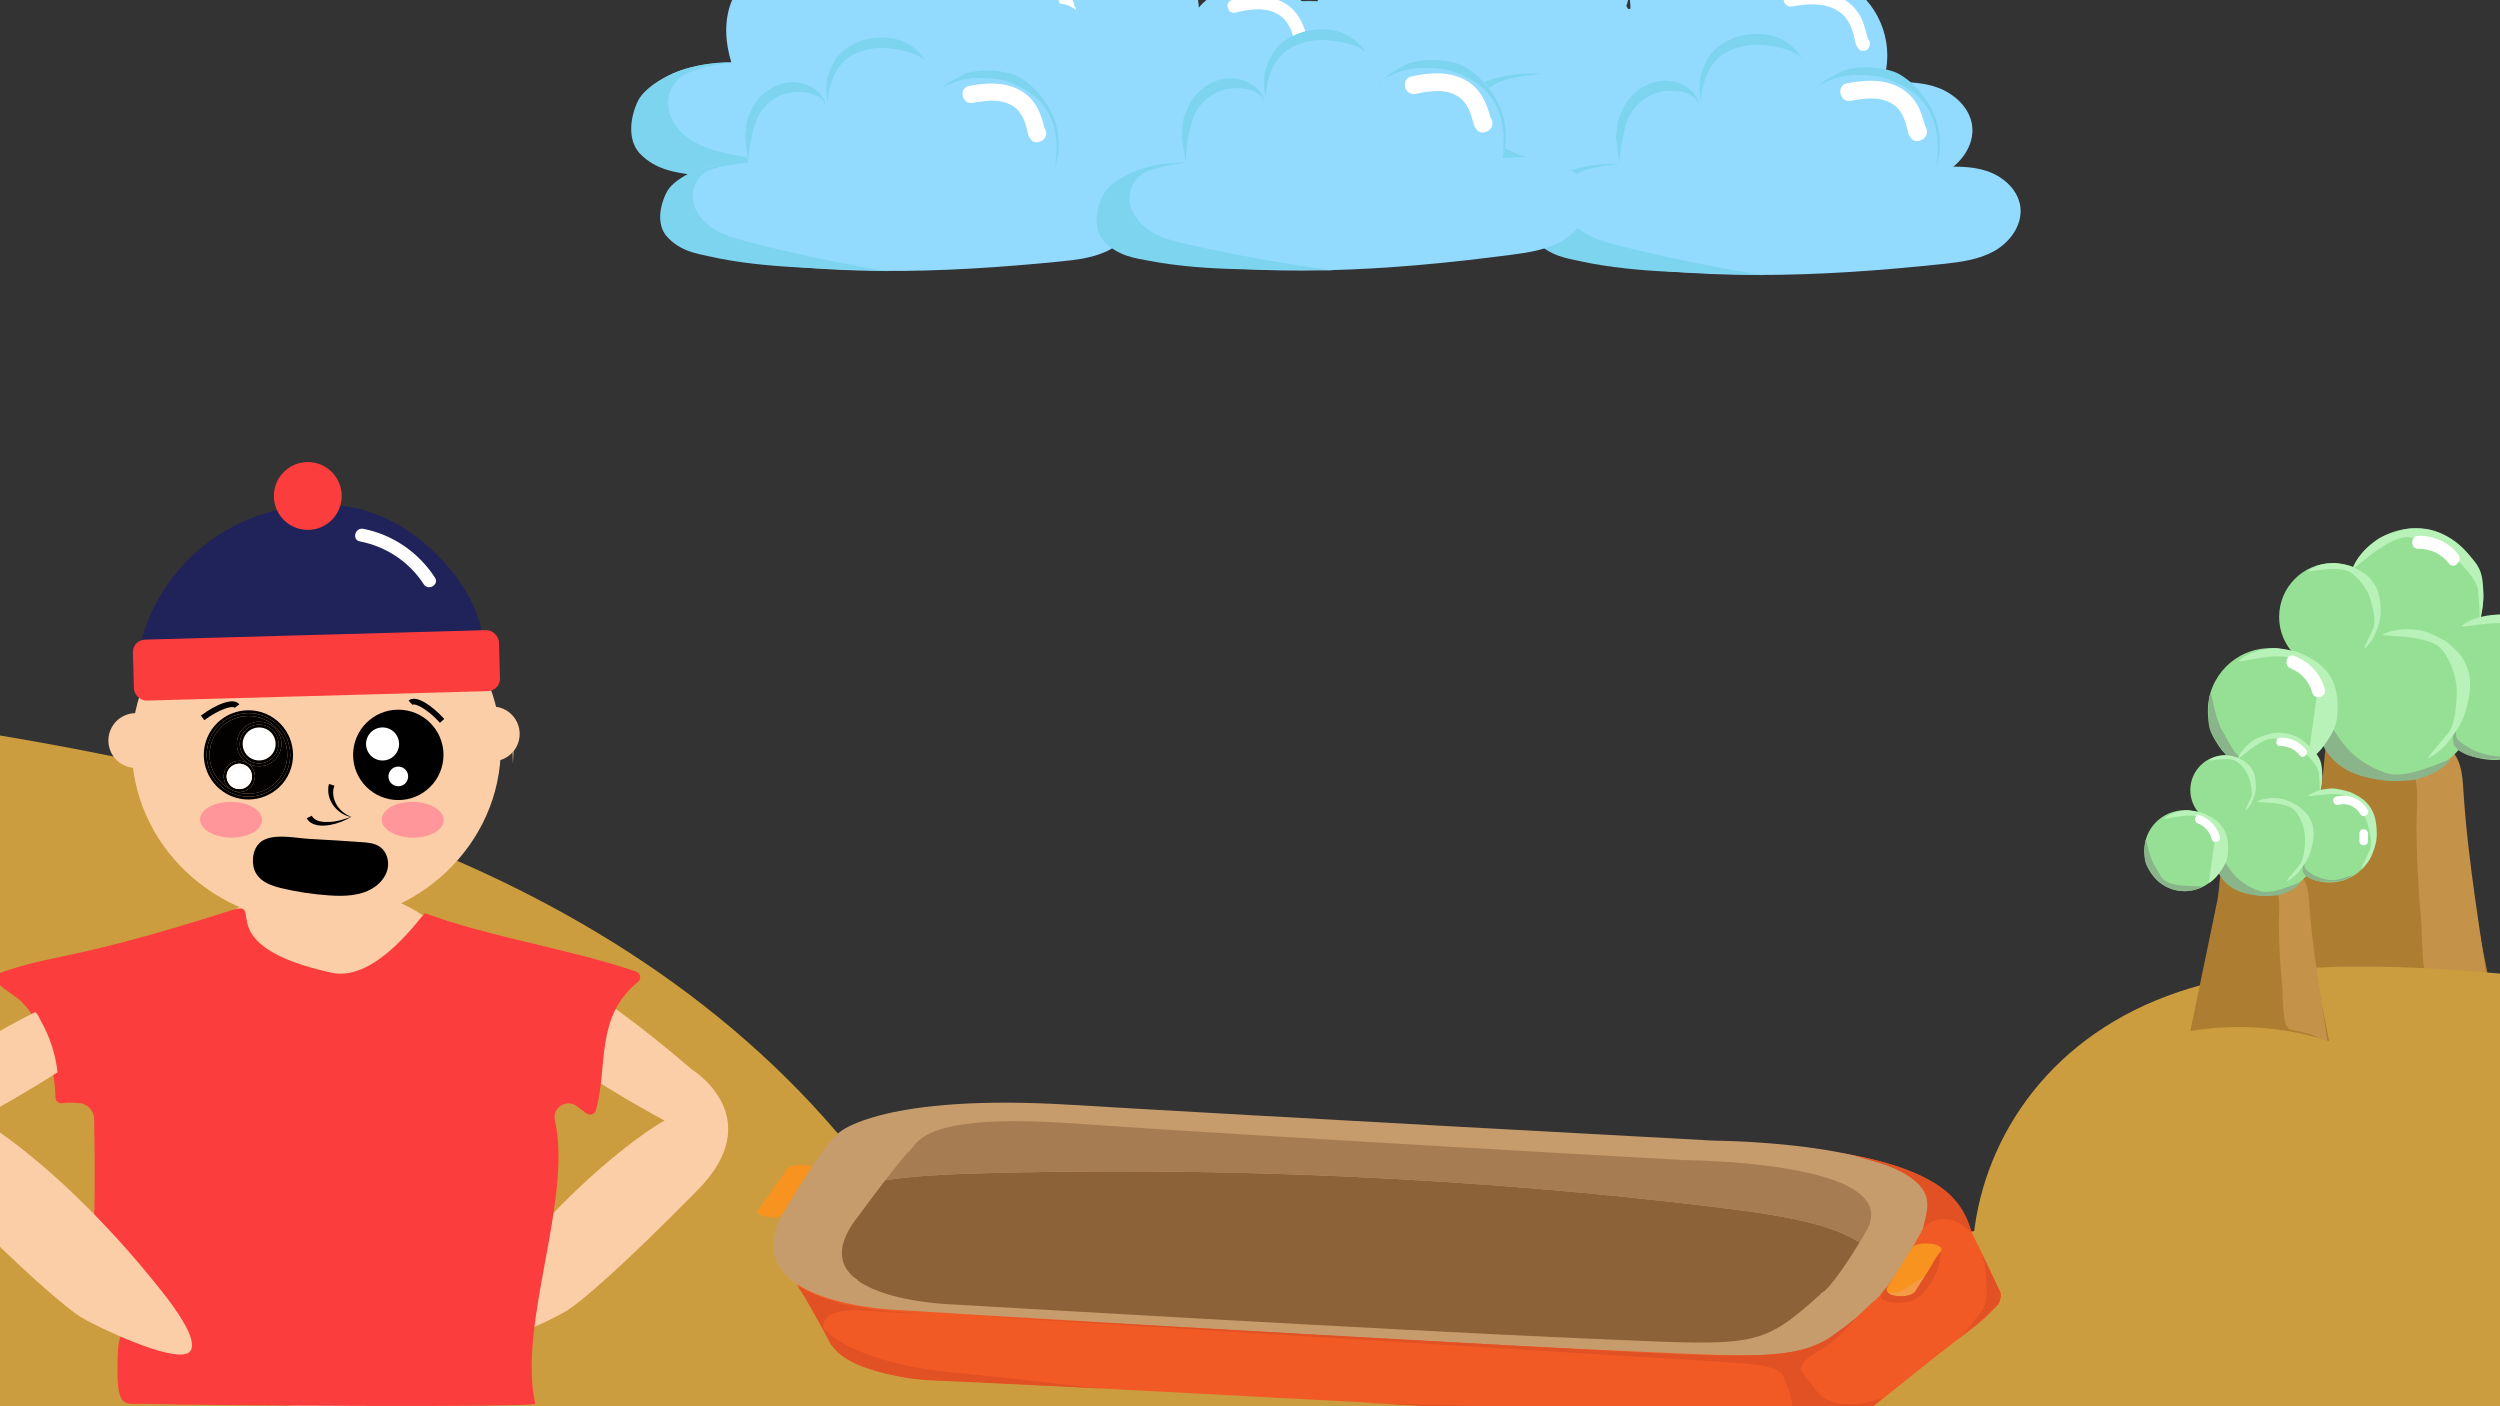 <?xml version="1.0" encoding="UTF-8"?><svg id="Lag_2" xmlns="http://www.w3.org/2000/svg" width="1920" height="1080" viewBox="0 0 1920 1080"><rect x="0" y="0" width="1920" height="1080" fill="#333333" stroke="none"/><defs><style>.cls-1,.cls-2{fill:none;}.cls-3{fill:#f49c45;}.cls-4{fill:#fc3d3d;}.cls-5{fill:#020100;}.cls-6{fill:#f15a24;}.cls-7{fill:#f7931e;}.cls-8{fill:#fff;}.cls-9{fill:#fccea7;}.cls-10{fill:#ff9699;}.cls-11{fill:#7dd4ef;}.cls-12{fill:#96e096;}.cls-13{fill:#8ab58a;}.cls-14{fill:#92dbff;}.cls-15{fill:#8c6239;}.cls-16{fill:#b8f2b8;}.cls-17{fill:#a67c52;}.cls-18{fill:#b0f7b0;}.cls-19{fill:#cc9d3e;}.cls-20{fill:#c49249;}.cls-21{fill:#e25124;}.cls-22{fill:#ad7e31;}.cls-23{fill:#c69c6d;}.cls-24{fill:#202359;}.cls-2{stroke:#000;stroke-miterlimit:10;stroke-width:2px;}</style></defs><g><path class="cls-22" d="M1866.84,530.13c16.2,80.73,32.4,161.47,48.6,242.2-51.77-17.07-110.21-21.33-165.07-12.04,10.72-51.75,21.43-103.5,32.15-155.25,3.66-17.66,2.04-52.91,14.9-67.72,13.77-15.86,47.53-7.96,69.43-7.19Z"/><circle class="cls-12" cx="1743.71" cy="545.82" r="48.06"/><circle class="cls-12" cx="1915.92" cy="528.71" r="54.91"/><path class="cls-20" d="M1859.34,705.41c1.36,14.65-.68,50.63,9.76,53.09,36.82,8.68,11.94,1.47,43.77,13.83-7.26-52.99-17.48-109.98-20.94-164.55-.4-6.36-.78-12.82-2.39-18.8-1.61-5.98-4.67-11.51-8.96-13.74-7.17-3.73-14.84,2.58-21.16,8.61-6.44,6.15-5,9.42-3.68,18.21,1.52,10.18,.02,22.25,.09,32.69,.16,23.62,1.33,47.23,3.51,70.66Z"/><circle class="cls-18" cx="1833.17" cy="515.19" r="41.4"/><ellipse class="cls-12" cx="1839.83" cy="527.49" rx="66.19" ry="70.53" transform="translate(-20.27 76.65) rotate(-2.37)"/><circle class="cls-12" cx="1791.77" cy="473.8" r="41.4"/><circle class="cls-12" cx="1854.61" cy="458.46" r="52.62"/><path class="cls-16" d="M1807.3,435.41c-2.48,5.99,24.35-22.93,41.27-22.81,8.62,.06,24.52,4.4,36.25,15.3,6.13,5.69,17.32,17.31,18.23,24.94,2.17,18.11,.49,30.11,2.48,20.3,.72-3.57,1.69-12.72,1.68-14.68-.04-18.72-2.37-22.8-11.56-32.97-19-21.02-36.35-20.1-44.58-19.65-6.05,.33-20.97,5.57-24.67,8.19-4.49,3.18-14.47,10.14-19.11,21.37Z"/><path class="cls-16" d="M1891.02,480.25c-5.23,3.83,32.71-6.94,47.11,1.95,7.33,4.53,18.67,16.5,23.03,31.9,2.28,8.05,5.81,23.79,2.63,30.78-7.56,16.6-13.87,27.47-7.08,20.13,2.47-2.67,6.74-7.7,8.77-12.63,6.6-16.06,7.19-21.01,6.2-34.71-2.04-28.26-20.62-36.05-27.89-39.94-5.34-2.86-20.82-6.14-25.34-5.81-5.49,.39-17.63,1.15-27.43,8.33Z"/><path class="cls-16" d="M1772.68,438.14c-3.59,2.63,22.48-4.77,32.37,1.34,5.04,3.11,12.83,11.33,15.83,21.92,1.57,5.53,3.99,16.35,1.8,21.15-5.19,11.41-9.53,18.87-4.87,13.83,1.7-1.84,4.63-5.29,6.02-8.67,4.53-11.03,4.94-14.44,4.26-23.85-1.4-19.42-14.17-24.77-19.16-27.45-3.67-1.97-14.3-4.22-17.41-3.99-3.77,.27-12.12,.79-18.85,5.73Z"/><g><path class="cls-13" d="M1881.03,584.42c3.65-4.5-28.97,13.84-46.05,9.87-8.69-2.02-23.93-9.32-33.7-21.21-5.1-6.21-14.19-18.59-13.65-25.25,1.27-15.82,3.42-26.5-.46-18.66-1.41,2.85-3.71,8.12-3.88,12.76-.55,15.12-4.77,19.96,1.14,31.24,12.18,23.28,38.32,24.77,46.72,26.27,6.18,1.1,22.25,.08,26.49-1.3,5.14-1.67,16.56-5.28,23.39-13.71Z"/><path class="cls-16" d="M1772.34,584.41c3.17-1.7,8.45-6.27,12.1-11.25,10.15-13.85,11.09-19.82,10.82-32.97-.56-27.13-20.73-34.54-27.2-37.95-4.76-2.51-18.77-4.95-22.92-4.43-5.04,.63-16.19,1.93-25.5,9.3-4.97,3.94,30.26-8.21,43.03-.31,6.5,4.02,13.39,12.63,16.68,27.27"/></g><path class="cls-13" d="M1764.68,589.07c3.52-1.34-23.08-.74-31.7-2.76-4.39-1.03-13.28-2.87-17.86-10.48-2.39-3.98-6.68-11.55-8.86-15.5-6.09-11.07-7.78-32.22-9.1-26.5-1.51,6.57-1.09,15.06-1.11,18.19-.09,10.08,4.48,15.12,9.18,22.2,8.91,13.4,21.26,16.58,25.28,18.16,1.39,.55,11.57,2.3,16.13,1.6,9.2-1.4,5.45-.1,18.05-4.91Z"/><path class="cls-13" d="M1942.44,575.43c1.59-1.78-14.82,6.18-24.76,5.45-5.07-.37-14.32-2.39-20.98-6.28-3.48-2.03-9.8-6.14-10.17-8.56-.88-5.76-.75-9.71-2.13-6.72-.5,1.09-1.26,3.09-.89,4.77,1.21,5.48-.66,7.4,3.77,11.24,9.15,7.91,23.92,7.38,28.77,7.58,3.56,.14,12.45-.88,14.68-1.55,2.71-.81,8.73-2.58,11.71-5.91Z"/><path class="cls-16" d="M1830.67,486.88c-5.98,2.69,32.58-.49,43.55,10.74,5.59,5.72,12.82,19.33,12.56,34.91-.13,8.14-1.27,23.89-6.22,29.99-11.75,14.49-20.73,23.71-12.31,17.96,3.07-2.1,8.48-6.11,11.77-10.45,10.7-14.15,12.66-18.79,15.59-32.1,6.06-27.47-9.13-38.44-14.84-43.53-4.19-3.75-17.75-9.8-22.08-10.34-5.25-.66-16.83-2.22-28.03,2.82Z"/><path class="cls-8" d="M1857.42,421.5c9.39-.19,17.54,3.88,23.33,11.22,3.98,5.05,11.02-2.07,7.07-7.07-7.32-9.27-18.63-14.39-30.4-14.15-6.43,.13-6.45,10.13,0,10h0Z"/><path class="cls-8" d="M1759.39,513.44c8.17,3.15,14.15,10.15,16.47,18.51,1.72,6.19,11.37,3.56,9.64-2.66-3.32-11.95-11.95-21.06-23.45-25.5-6.01-2.32-8.61,7.35-2.66,9.64h0Z"/></g><path class="cls-19" d="M642.98,869.95c-99.36-116.35-234.13-192.81-373.37-240.35-139.24-47.54-284.12-68.21-428.07-88.65-36.73-5.22-78.89-8.67-104.6,18.42-29.48,31.06-21.01,84.05-10.52,128.21,26.28,110.69,52.55,221.38,78.83,332.07,32.63,137.46,70.11,283.8,169.27,380.47,110.59,107.81,276.03,127.1,416.67,88.39,81.65-22.47,157.36-62,229.07-107.38,42.36-26.81,127.58-63.11,155.23-108.4,65.06-106.59-65.33-324.11-132.51-402.78Z"/><line class="cls-1" x1="1094.6" y1="715.51" x2="1365.58" y2="607.6"/><line class="cls-1" x1="1094.6" y1="715.51" x2="1353.78" y2="612.3"/><path class="cls-19" d="M1875.89,1188.73c60.56-5.42,104.03-130.26,63.22-189.06-96.03-138.4-502.36-18.52-665.22-44.99-240.89-39.16-913.24-24.8-944.77-177.57-37.15-180-8.45,103.02-151.79,179.22-36.57,19.44-75.04,44.03-57.97,85.23,19.57,47.24,99.91,89.23,169.6,121.98,174.66,82.09,308.37-49.36,483.03,32.73,216.89,101.93,437.49,37.21,650.88,58.84"/><g><path class="cls-9" d="M423.92,910.23c0,127.03-74.35,170.62-171.01,170.62s-179.03-43.59-179.03-170.62,78.36-230.01,175.02-230.01,175.02,102.98,175.02,230.01Z"/><circle class="cls-8" cx="477.19" cy="934.67" r="1.61"/><circle class="cls-8" cx="510.41" cy="932.33" r="1.61"/><path class="cls-8" d="M238.73,436.53l-2.35,.16c4.75,8.45,8.6,17.33,11.55,26.49,.66-.45,1.25-.99,1.73-1.63-2.85-8.63-6.51-17-10.94-25.02Z"/><ellipse class="cls-9" cx="242.92" cy="573.58" rx="141.76" ry="135.29"/><path class="cls-24" d="M108.8,490.98c10.79-39.68,40.24-73.85,77.89-90.38,4.42,7.1,13.55,10.39,21.85,9.32,10.55-1.36,19.95-9.38,22.95-19.59,14.17-2.34,29.13-3.12,43.1,.2,24.63,5.85,46.69,20.32,64.14,38.65,14.64,15.38,26.49,33.99,31.05,54.73-76.98,4.66-153.96,9.32-230.94,13.98-10.22,.62-22.11-.45-30.04-6.91Z"/><path class="cls-1" d="M194.28,398.72c-29.72,22.54-51.92,54.82-62.34,90.64"/><path class="cls-1" d="M245.42,412.3c13.4,2.27,26.68,5.73,39.03,11.41,12.35,5.68,23.78,13.65,32.52,24.06,12.84,15.31,19.17,34.88,25.22,53.92"/><path class="cls-1" d="M224.99,395.59c17.15,6.2,30.29,20.68,38.68,36.87,8.4,16.19,12.64,34.15,16.8,51.9"/><path class="cls-1" d="M203.43,404.69c-20.47,22.54-30.52,54.18-26.81,84.4"/><rect class="cls-4" x="102.4" y="487.59" width="281.25" height="46.84" rx="9.54" ry="9.54" transform="translate(-14.08 6.94) rotate(-1.59)"/><path class="cls-24" d="M185.57,401.19c-2.06,.99-4.29,2.35-4.65,4.47-.26,1.53,.57,3.03,1.52,4.31,5.73,7.71,16.87,11.17,26.89,9.61,10.01-1.56,18.79-7.56,24.75-15.12,1.45-1.84,8.94-6.83,9.07-9.1,.3-5.12-4.67-5.38-8.53-5.52-5.1-.18-11.74,.87-16.85,1.32-9.97,.87-23.32,5.75-32.2,10.03Z"/><circle class="cls-4" cx="236.38" cy="380.91" r="26.05"/><path class="cls-9" d="M186.3,651.76c-.49-.13-1-.14-1.49-.08,.46-.04,.95-.02,1.49,.08Z"/><path class="cls-9" d="M85.14,559.99c-4.82,10.55-.16,23.06,10.39,27.88,4.99,2.28,10.67,2.48,15.81,.65-1.92-13.06-2.01-26.39-.15-39.65-10.13-3.54-21.51,1.17-26.05,11.12Z"/><path class="cls-9" d="M392.98,555.92l.92,30.55c.85-10.24,.53-20.48-.92-30.55Z"/><polygon class="cls-9" points="394.04 590.99 393.99 589.26 394.04 590.99 394.04 590.99"/><path class="cls-5" d="M202.44,552.26c-15.16-6.42-32.72,.69-39.15,15.85-6.21,14.66,.26,31.54,14.4,38.45-2.59-1.54-4.51-3.92-5.38-6.83-.92-3.06-.59-6.3,.93-9.12s4.04-4.87,7.1-5.79c3.06-.92,6.3-.59,9.12,.93,2.82,1.52,4.87,4.04,5.79,7.1s.59,6.3-.93,9.12c-1.52,2.82-4.04,4.87-7.1,5.79-2.08,.63-4.25,.66-6.31,.15,14.73,5.17,31.19-1.92,37.37-16.5,6.42-15.16-.69-32.72-15.85-39.15Zm-10.09,34.87c-8.69-3.68-12.76-13.74-9.08-22.43s13.74-12.76,22.43-9.08c8.69,3.68,12.76,13.74,9.08,22.43-3.68,8.69-13.74,12.76-22.43,9.08Z"/><path d="M222.36,593.13c7.37-17.4-.79-37.56-18.19-44.94-17.4-7.37-37.56,.79-44.94,18.19-7.37,17.4,.79,37.56,18.19,44.94,17.4,7.37,37.56-.79,44.94-18.19Zm-61.1-25.88c6.91-16.31,25.73-23.93,42.04-17.02,16.31,6.91,23.93,25.73,17.02,42.04-6.91,16.31-25.73,23.93-42.04,17.02-16.31-6.91-23.93-25.73-17.02-42.04Z"/><path d="M220.32,592.26c6.91-16.31-.71-35.13-17.02-42.04-16.31-6.91-35.13,.71-42.04,17.02-6.91,16.31,.71,35.13,17.02,42.04,16.31,6.91,35.13-.71,42.04-17.02Zm-39.4,15.64c-.61-.15-1.2-.33-1.79-.58-.35-.15-.69-.31-1.03-.49-.15-.08-.27-.19-.41-.28-14.15-6.91-20.62-23.78-14.4-38.45,6.42-15.16,23.98-22.27,39.15-15.85,15.16,6.42,22.27,23.98,15.85,39.15-6.17,14.57-22.63,21.67-37.37,16.5Z"/><path class="cls-8" d="M203.98,559.68c-6.45-2.73-13.91,.29-16.64,6.74-2.73,6.44,.29,13.91,6.74,16.64,6.44,2.73,13.91-.29,16.64-6.74s-.29-13.91-6.74-16.64Z"/><path d="M205.7,555.62c-8.69-3.68-18.75,.39-22.43,9.08s.39,18.75,9.08,22.43c8.69,3.68,18.75-.39,22.43-9.08,3.68-8.69-.39-18.75-9.08-22.43Zm-12.49,29.48c-7.58-3.21-11.12-11.96-7.91-19.53s11.96-11.12,19.53-7.91c7.58,3.21,11.12,11.96,7.91,19.53-3.21,7.58-11.96,11.12-19.53,7.91Z"/><path d="M204.84,557.65c-7.58-3.21-16.32,.33-19.53,7.91s.33,16.32,7.91,19.53c7.58,3.21,16.32-.33,19.53-7.91,3.21-7.58-.33-16.32-7.91-19.53Zm-10.76,25.41c-6.45-2.73-9.47-10.2-6.74-16.64,2.73-6.44,10.2-9.47,16.64-6.74,6.44,2.73,9.47,10.2,6.74,16.64s-10.2,9.47-16.64,6.74Z"/><path class="cls-8" d="M191.03,594.11c-.58-1.93-1.88-3.52-3.66-4.48-.21-.11-.43-.22-.65-.31-1.62-.68-3.4-.79-5.11-.27-1.93,.58-3.52,1.88-4.48,3.65-.96,1.78-1.16,3.82-.58,5.75,.58,1.93,1.88,3.53,3.66,4.48,1.78,.94,3.82,1.16,5.75,.58,1.93-.58,3.52-1.88,4.48-3.66,.96-1.78,1.16-3.82,.58-5.75Z"/><path d="M194.33,601.96c1.52-2.82,1.85-6.05,.93-9.12s-2.98-5.59-5.79-7.1c-2.82-1.52-6.05-1.85-9.12-.93-3.06,.92-5.59,2.98-7.1,5.79s-1.85,6.06-.93,9.12c.87,2.9,2.79,5.29,5.38,6.83,.48,.23,.95,.49,1.44,.7,.59,.25,1.19,.44,1.78,.65,2.06,.51,4.22,.48,6.31-.15,3.06-.92,5.59-2.98,7.1-5.79Zm-19.9-2.87c-1.55-5.17,1.38-10.61,6.55-12.16,5.17-1.55,10.61,1.38,12.16,6.55s-1.38,10.61-6.55,12.16c-5.17,1.55-10.61-1.38-12.16-6.55Z"/><path d="M177.7,606.55c.14,.09,.26,.2,.41,.28,.34,.18,.68,.34,1.03,.49,.58,.25,1.18,.43,1.79,.58-.59-.21-1.19-.4-1.78-.65-.5-.21-.96-.47-1.44-.7Z"/><polygon points="121.41 523.87 121.46 523.86 121.41 523.87 121.41 523.87"/><path class="cls-10" d="M293.2,629.3c-.1,7.58,10.49,13.86,23.63,14.03,13.15,.17,23.88-5.85,23.98-13.43,.1-7.58-10.49-13.86-23.63-14.03-13.15-.17-23.88,5.85-23.98,13.43Z"/><ellipse class="cls-10" cx="177.49" cy="629.6" rx="13.73" ry="23.81" transform="translate(-454.31 799.13) rotate(-89.28)"/><path d="M253.61,633.55c5.92-1.14,11.6-3.34,16.69-6.5h0c-5.48,2.08-11.12,3.91-16.97,4.21-4.91,.17-11.39,0-13.88-4.78l-3.94,1.99c3.72,6.16,11.95,6.19,18.1,5.08Z"/><path d="M263.03,623.37c-5.77-4.64-8.93-13.16-6.18-19.97l-4.22-1.29c-1.49,5.76,0,12.02,3.5,16.67,3.33,4.41,8.22,7.77,13.65,8.72h0c-2.42-1.19-4.77-2.41-6.75-4.13Z"/><path d="M337.91,555.11l3.26-2.98c-9.37-10.26-21.93-19.03-27.36-14.08l2.98,3.26c1.63-1.49,10.89,2.61,21.11,13.8Z"/><path d="M180.26,543.58l3.54-2.64c-4.38-5.9-18.38,.34-29.53,8.63l2.63,3.55c12.16-9.04,22.02-11.32,23.35-9.54Z"/><path class="cls-9" d="M397.54,571.64c4.4-10.73-.74-23.04-11.47-27.45-5.08-2.09-10.76-2.07-15.82-.04,2.42,12.97,3.03,26.29,1.69,39.61,10.26,3.14,21.44-2.01,25.6-12.13Z"/><circle cx="305.89" cy="579.74" r="34.71"/><path class="cls-8" d="M298.76,559.68c-6.45-2.73-13.91,.29-16.64,6.74s.29,13.91,6.74,16.64c6.44,2.73,13.91-.29,16.64-6.74,2.73-6.44-.29-13.91-6.74-16.64Z"/><path class="cls-8" d="M193.14,593.48c-1.55-5.17-6.99-8.1-12.16-6.55-5.17,1.55-8.1,6.99-6.55,12.16s6.99,8.1,12.16,6.55c5.17-1.55,8.1-6.99,6.55-12.16Zm-7.18,10.04c-1.93,.58-3.98,.36-5.75-.58-1.78-.96-3.08-2.55-3.66-4.48-.58-1.93-.37-3.98,.58-5.75,.96-1.78,2.55-3.07,4.48-3.65,1.7-.51,3.49-.41,5.11,.27,.22,.09,.43,.2,.65,.31,1.78,.96,3.08,2.55,3.66,4.48,.58,1.93,.37,3.98-.58,5.75-.96,1.78-2.55,3.08-4.48,3.66Zm122.1,0c-1.93,.58-3.98,.36-5.75-.58-1.78-.96-3.08-2.55-3.66-4.48-.58-1.93-.37-3.98,.58-5.75,.96-1.78,2.55-3.07,4.48-3.65,1.7-.51,3.49-.41,5.11,.27,.22,.09,.43,.2,.65,.31,1.78,.96,3.08,2.55,3.66,4.48,.58,1.93,.37,3.98-.58,5.75-.96,1.78-2.55,3.08-4.48,3.66Z"/><path class="cls-8" d="M276.35,415.78c20.13,3.92,37.9,15.63,49.07,32.9,3.48,5.38,12.14,.38,8.63-5.05-12.51-19.34-32.38-33.08-55.04-37.49-6.29-1.23-8.98,8.41-2.66,9.64h0Z"/><path d="M215.4,681.97c12.3,2.96,24.85,4.87,37.47,5.71,11.31,.75,23.32,.48,33.06-5.32,5.6-3.33,10.26-8.61,11.72-14.96,1.46-6.34-.78-13.68-6.21-17.27-3.91-2.59-8.83-3.02-13.51-3.35-13.3-.95-26.62-1.78-39.94-2.48-10.09-.53-24.15-3.75-33.88,.11-7.14,2.84-9.98,9.6-9.88,17.05,.17,12.71,10.11,17.83,21.17,20.5Z"/><path class="cls-9" d="M425.06,931.6l5.95-6.07c45.01-45.29,76.49-63.29,76.91-63.53l2.54-1.42-2.61-1.37c-1.23-.65-123.87-65.58-163.23-125.53-.2-.26-8.2-9.91-3.23-19.51,.41-.02,.92-.03,1.51-.03,13.23,0,71.69,6.56,188.27,107.07l.31,.22c2.41,1.51,58.38,37.64,4.3,92.56-57.47,58.37-89.86,86.29-100.99,92.97-11.89,7.12-63.91,32.11-77.18,26.25-4.8-2.12-8.68-10.97,19.31-46.42,17.25-21.85,33.72-40.35,48.82-55.9l-.68,.71h0Z"/><path class="cls-4" d="M-1.91,754.87c6.05,6.03,15,10.6,18.6,14.66,1.36,1.53,2.53,2.68,3.53,3.78,5.65,6.24,21.69,35.35,22.42,69.94,.06,2.73,2.98,4.59,5.7,4,3.25-.71,7.74-.4,12.25-.09,6.49,.45,11.57,5.71,11.69,12.11,1.02,53.77,.03,74.32,.03,74.32,7.51,8.72,39.01,58.31,39.01,58.31l32.74,36.6c-35.74,17.94-51.97-25.54-53.5,9.88-1.95,45.05,4.1,39.42,19.85,39.8,58.15,1.4,301.34,2.8,300.7-.08-13.77-61.4,28.82-156.53,15.05-217.94-2.13-9.5,8.94-16.45,16.81-10.56l7.3,5.47c2.68,2.01,6.54,.68,7.44-2.52,9.33-33.17-.86-71.71,32.21-98.36,2.89-2.33,2.12-6.84-1.4-8.04-50.95-17.39-112.28-26.39-162.01-44.77-1.64-.6-36.86,53.48-72.11,45.65-95.72-21.24-48.51-56.93-76.71-47.92C53.95,738.63,41.74,732.2-.14,747.28c-3.2,1.15-4.17,5.2-1.77,7.59Z"/><path class="cls-9" d="M123.62,990.9c-17.99-22.64-35.17-41.82-50.95-57.98l-5.91-5.98c-47.31-47.28-80.4-66.07-80.85-66.32l-2.67-1.49,2.75-1.43c.57-.3,26.23-13.79,58.21-34.17-1.57-13.75-5.96-27.4-12.76-39.37-.73-1.29-1.34-2.57-1.88-3.84-.38-.47-.71-.97-1.02-1.5-.54-.46-1.04-.96-1.44-1.57-25.47,12.81-49.1,26.61-65.64,40.77l-.32,.23c-2.53,1.58-61.37,39.29-4.52,96.63,60.41,60.94,94.45,90.09,106.16,97.06,12.5,7.44,67.18,33.52,81.13,27.41,5.05-2.21,9.13-11.45-20.29-48.46Z"/></g><path class="cls-19" d="M1865.77,1196.75c98.34-28.04,178.29-81.16,240.24-141.87,61.95-60.71,107.49-129.23,152.68-197.32,11.53-17.37,23.1-37.79,10.99-55.65-13.89-20.48-50.56-26.08-81.88-29.03-78.49-7.41-156.99-14.81-235.48-22.22-97.47-9.2-201.85-17.62-287.22,13.97-95.21,35.23-144.38,114.27-150,191.68-3.26,44.94,5.99,90.08,19.97,134.3,8.26,26.13,13.29,75.41,36.93,97.62,55.65,52.26,227.27,27.49,293.76,8.53Z"/><g><g><path class="cls-14" d="M1086.79-83.4c12.23-10.93,31.09-13.73,45.97-6.83,14.88,6.9,24.92,23.1,24.49,39.5,17.34-18.24,47.91-22.02,69.18-8.55,21.27,13.47,30.92,42.71,21.84,66.19,12.76-.42,25.88-.78,37.92,3.47s22.95,14.24,24.41,26.93c1.55,13.43-7.94,26.2-19.81,32.67-11.87,6.47-25.74,7.94-39.2,9.17-91.01,8.28-183.57,10.63-272.98-8.25-9.95-2.1-20.54-4.87-27.16-12.59-7.66-8.93-7.71-22.84-1.93-33.08,5.78-10.25,16.42-17.08,27.68-20.51,11.26-3.43,23.2-3.82,34.96-3.78-3.17-12.96-3.25-27.08,2.31-39.2,5.56-12.13,17.45-21.78,30.78-22.33,12.69-.52,21.86,7.51,27.3,18.07,1.78-1.86,.17-7.24,.26-10.13,.11-3.8,.74-7.59,1.82-11.23,2.21-7.43,6.36-14.31,12.15-19.48Z"/><path class="cls-11" d="M969.51,29.92c1.44,9.23,8.08,17.01,15.99,21.98,7.91,4.98,17.05,7.56,26.08,9.97,35.3,9.44,71.02,17.3,107.02,23.55-45.35-3.05-92.69-2.2-136.94-12.59-8.67-2.04-22.6-4.03-32.61-15.69-7.88-9.19-5.27-24.1,.65-34.66,5.58-9.97,29.45-23.74,62.47-21.56-32.18,3.06-35.29,8.37-38.34,12.25-3.64,4.62-5.21,10.95-4.31,16.75Z"/></g><g><path class="cls-14" d="M643.12-56.24c13.56-13.67,35.46-18.28,53.38-11.25,17.92,7.03,30.83,25.31,31.48,44.55,19.04-22.6,54.58-29.18,80.45-14.9,25.87,14.28,39.24,47.87,30.26,76.02,14.93-1.39,30.27-2.74,44.68,1.39,14.41,4.13,27.89,15.07,30.5,29.83,2.76,15.63-7.45,31.26-20.9,39.67-13.45,8.42-29.6,11.12-45.28,13.51-106.05,16.12-214.34,25.39-320.44,9.58-11.8-1.76-24.41-4.26-32.71-12.83-9.61-9.93-10.64-26.21-4.59-38.63,6.05-12.42,18.04-21.17,30.99-25.99,12.95-4.82,26.91-6.11,40.7-6.89-4.63-14.96-5.71-31.5-.05-46.1s18.91-26.75,34.49-28.34c14.83-1.51,26.14,7.26,33.26,19.24,1.95-2.3-.31-8.49-.41-11.89-.13-4.46,.33-8.94,1.34-13.29,2.06-8.86,6.44-17.21,12.87-23.69Z"/><path class="cls-8" d="M760.93-19.28c13.12-3.25,28.09-5.38,40.11,2.39,5.45,3.53,8.94,9.03,11.31,14.96,1.75,4.37,2.09,11.83,6.36,14.47,2.43,1.51,5.33,.38,6.84-1.79l.21-.29c1.13-1.62,.85-4.79-.78-6.06l-.21-.17c-5.01-3.92-12.14,3.11-7.07,7.07l.21,.17-.78-6.06-.21,.29,6.84-1.79c2.77,1.72,.35-2.45-.13-3.9-.51-1.55-1.04-3.08-1.64-4.6-1.32-3.39-2.82-6.76-4.81-9.82-3.59-5.52-8.49-10.09-14.42-13-14.07-6.91-29.76-5.16-44.49-1.51-6.24,1.55-3.6,11.19,2.66,9.64h0Z"/><path class="cls-11" d="M513.7,84.81c2.34,10.72,10.67,19.36,20.29,24.63,9.62,5.27,20.52,7.65,31.26,9.85,42.02,8.58,84.43,15.27,127.06,20.05-53.36-.38-108.76,3.96-161.35-5.1-10.3-1.78-26.77-3.12-39.32-16.08-9.88-10.21-7.87-27.87-1.69-40.66,5.84-12.08,32.83-29.89,71.67-29.67-37.49,5.86-40.75,12.3-44.06,17.06-3.94,5.68-5.34,13.2-3.86,19.93Z"/></g><g><path class="cls-14" d="M848.41-22.55c11.55-11.64,30.21-15.57,45.47-9.58,15.27,5.99,26.27,21.56,26.81,37.96,16.22-19.25,46.5-24.86,68.54-12.69,22.04,12.17,33.43,40.78,25.78,64.76,12.72-1.18,25.78-2.34,38.06,1.18s23.76,12.83,25.98,25.41c2.35,13.31-6.35,26.63-17.81,33.8-11.46,7.17-25.21,9.47-38.58,11.51-90.35,13.73-182.6,21.63-272.99,8.16-10.06-1.5-20.79-3.63-27.86-10.93-8.18-8.46-9.07-22.33-3.91-32.91,5.16-10.58,15.37-18.03,26.4-22.14,11.03-4.1,22.92-5.21,34.67-5.87-3.94-12.75-4.87-26.83-.04-39.27,4.82-12.44,16.11-22.79,29.39-24.14,12.63-1.29,22.27,6.18,28.34,16.39,1.66-1.96-.26-7.24-.35-10.13-.11-3.8,.28-7.62,1.14-11.32,1.76-7.55,5.49-14.66,10.96-20.18Z"/><path class="cls-8" d="M948.96,9.65c10.79-2.66,23.24-4.56,33.21,1.7,4.23,2.66,7.05,6.63,9.08,11.13s2.33,9.79,5.35,13.42c2.22,2.67,6.18,1.39,7.85-1.01l.18-.25c1.13-1.62,.85-4.79-.78-6.06l-.18-.14c-5.01-3.92-12.14,3.11-7.07,7.07l.18,.14-.78-6.06-.18,.25,7.85-1.01c.77,.92-.41-2.5-.53-2.86-.48-1.5-.98-2.99-1.55-4.46-1.08-2.81-2.3-5.62-3.89-8.18-3.08-4.97-7.35-9.1-12.57-11.76-12.22-6.24-25.98-4.73-38.84-1.56-6.25,1.54-3.6,11.19,2.66,9.64h0Z"/><path class="cls-11" d="M738.15,97.61c1.99,9.13,9.09,16.49,17.28,20.98,8.19,4.49,17.48,6.52,26.63,8.39,35.8,7.31,71.93,13.01,108.24,17.08-45.46-.32-92.65,3.37-137.45-4.35-8.78-1.51-22.8-2.66-33.49-13.7-8.42-8.7-6.7-23.74-1.44-34.64,4.97-10.29,27.97-25.46,61.06-25.27-31.94,4.99-34.72,10.47-37.54,14.53-3.36,4.83-4.54,11.24-3.29,16.98Z"/></g><g><path class="cls-14" d="M1267-36.66c13.53-12.09,34.4-15.19,50.87-7.56,16.46,7.63,27.58,25.57,27.1,43.71,19.19-20.19,53.02-24.37,76.55-9.47,23.53,14.9,34.21,47.27,24.17,73.25,14.13-.46,28.64-.87,41.96,3.84s25.39,15.76,27.01,29.8c1.71,14.86-8.78,28.99-21.92,36.15-13.14,7.16-28.48,8.79-43.38,10.14-100.71,9.16-203.14,11.76-302.08-9.13-11.01-2.32-22.73-5.39-30.05-13.93-8.48-9.89-8.53-25.27-2.13-36.61,6.4-11.34,18.18-18.9,30.63-22.7s25.67-4.23,38.69-4.18c-3.51-14.34-3.59-29.96,2.56-43.38,6.15-13.42,19.31-24.1,34.06-24.71,14.04-.58,24.19,8.31,30.21,19.99,1.97-2.06,.19-8.01,.29-11.21,.13-4.21,.81-8.4,2.01-12.43,2.44-8.22,7.04-15.83,13.45-21.56Z"/><path class="cls-8" d="M1376.11,5c12.52-2.3,27.22-3.4,37.84,5.08,4.81,3.85,7.51,9.45,9.3,15.21,1.32,4.27,1.27,10.35,5.18,13.11,1.62,1.15,4.78,.83,6.06-.78l.21-.27c1.59-2.01,2.21-5.12,0-7.07l-.19-.17c-4.81-4.25-11.91,2.8-7.07,7.07l.19,.17v-7.07l-.21,.27,6.06-.78-.32-.23,2.3,2.99c-2.26-6.17-3.02-12.61-5.99-18.61s-7.52-10.93-13.19-14.35c-12.98-7.84-28.49-6.85-42.81-4.21-6.32,1.16-3.64,10.8,2.66,9.64h0Z"/><path class="cls-11" d="M1137.22,88.74c1.6,10.22,8.94,18.82,17.69,24.33,8.75,5.51,18.87,8.36,28.86,11.04,39.06,10.45,78.59,19.15,118.42,26.06-50.19-3.38-102.56-2.43-151.54-13.94-9.59-2.25-25.01-4.45-36.09-17.36-8.72-10.17-5.83-26.67,.72-38.36,6.18-11.03,32.59-26.27,69.13-23.86-35.61,3.39-39.05,9.26-42.43,13.56-4.03,5.12-5.77,12.11-4.77,18.53Z"/></g><g><g><path class="cls-14" d="M1319.17,37.94c12.43-11.45,31.81-14.63,47.25-7.76,15.44,6.87,26.04,23.41,25.85,40.3,17.58-19.06,49.01-23.44,71.13-9.9,22.12,13.54,32.52,43.52,23.54,67.85,13.14-.63,26.65-1.21,39.12,2.98,12.47,4.19,23.86,14.31,25.57,27.35,1.8,13.81-7.76,27.11-19.89,33.96-12.13,6.85-26.39,8.59-40.24,10.06-93.62,9.96-188.94,13.83-281.35-4.21-10.28-2.01-21.23-4.69-28.17-12.54-8.03-9.08-8.3-23.4-2.5-34.05,5.8-10.65,16.65-17.85,28.19-21.56,11.54-3.71,23.83-4.3,35.96-4.44-3.47-13.3-3.77-27.84,1.77-40.42,5.54-12.58,17.64-22.71,31.36-23.49,13.06-.74,22.63,7.39,28.41,18.18,1.8-1.94,.06-7.46,.11-10.44,.06-3.92,.64-7.83,1.7-11.6,2.16-7.69,6.33-14.84,12.21-20.26Z"/><path class="cls-8" d="M1421.56,77.41c10.74-2.12,23.55-3.69,33.03,3.22,4.51,3.29,7.01,8.05,8.77,13.25,1.41,4.17,1.67,8.66,4.37,12.23,2.88,3.8,8.4,2.29,10.85-.91l.19-.25c1.65-2.16,1.46-6.52-.7-8.37l-.18-.15c-6.64-5.69-16.86,3.52-10.15,9.28l.18,.15c-.23-2.79-.47-5.58-.7-8.37l-.19,.25c3.62-.3,7.23-.6,10.85-.91,1.3,1.72-.01-2.23-.18-2.83-.39-1.42-.82-2.83-1.29-4.22-1-2.96-2.11-5.95-3.63-8.69-3.13-5.65-7.71-10.49-13.38-13.63-12.69-7.03-27.11-6.17-40.9-3.46-8.68,1.71-5.64,15.12,3.06,13.41h0Z"/><path class="cls-11" d="M1200.14,156.52c1.63,9.49,8.59,17.39,16.82,22.4,8.23,5,17.69,7.52,27.02,9.86,36.51,9.18,73.43,16.71,110.62,22.58-46.77-2.43-95.52-.81-141.27-10.82-8.96-1.96-23.35-3.79-33.84-15.65-8.27-9.34-5.8-24.74,.12-35.72,5.59-10.36,29.96-24.92,64.01-23.19-33.1,3.66-36.22,9.18-39.31,13.23-3.68,4.82-5.2,11.36-4.17,17.32Z"/></g><path class="cls-11" d="M1241.12,105.85c1.26-12.2,.27-12.05,5.66-23.15s16.96-19.3,29.22-20.65,26.69,6.1,29.15,18.2c-4.07-9.41-16.33-11.42-26.52-10.25-11.97,1.37-20,8.31-24.91,15.07-6.7,9.24-9.68,31.27-10.11,40.91"/><path class="cls-11" d="M1305.26,69.81c-.06-10.41,.21-12.39,5.6-23.49s19.22-18.24,31.47-19.77c12.77-1.59,31.2-.28,43.1,20.38-4.07-9.41-30.29-13.6-40.47-12.44-11.97,1.37-20.99,5.22-27.3,12.12-7.7,8.42-10.99,21.85-11.42,31.49"/><path class="cls-11" d="M1392.26,70.48c8.1-8.19,9.15-8.66,19.94-14.64,11.18-6.19,33.66-4.95,44.84,.28,11.66,5.45,42.52,32.81,29.89,72.31,7.13-45.53-18.11-59.77-32.42-65.93-11.07-4.77-19.11-4.61-28.47-4.92-10.87-.35-28.29,4.96-33.78,12.9"/></g><g><g><path class="cls-14" d="M648.26,40.12c12.11-11.01,30.9-13.97,45.8-7.22,14.9,6.75,25.07,22.83,24.77,39.19,17.15-18.35,47.61-22.39,68.94-9.13,21.33,13.25,31.21,42.35,22.36,65.85,12.73-.53,25.81-1.01,37.86,3.13s23.02,14.01,24.58,26.65c1.66,13.38-7.69,26.21-19.48,32.76-11.79,6.56-25.61,8.15-39.03,9.49-90.72,9.05-183.05,12.19-272.42-5.86-9.94-2.01-20.53-4.68-27.2-12.32-7.72-8.85-7.89-22.72-2.21-32.99,5.68-10.28,16.24-17.18,27.44-20.7s23.11-4.01,34.85-4.07c-3.27-12.9-3.47-26.99,1.97-39.13,5.44-12.15,17.22-21.88,30.52-22.55,12.65-.63,21.87,7.3,27.39,17.79,1.76-1.87,.11-7.22,.17-10.11,.08-3.79,.67-7.58,1.72-11.22,2.14-7.43,6.22-14.33,11.95-19.54Z"/><path class="cls-8" d="M747.16,78.99c10.42-1.98,22.83-3.42,31.96,3.33,4.35,3.21,6.73,7.84,8.41,12.88,1.34,4.04,1.56,8.4,4.16,11.87,2.77,3.7,8.12,2.27,10.51-.81l.19-.24c1.62-2.08,1.45-6.31-.63-8.11l-.17-.15c-6.4-5.55-16.35,3.3-9.88,8.92l.17,.15c-.21-2.7-.42-5.41-.63-8.11l-.19,.24c3.5-.27,7.01-.54,10.51-.81,1.25,1.67,0-2.16-.16-2.74-.37-1.38-.77-2.74-1.22-4.1-.95-2.88-2-5.77-3.46-8.44-3-5.49-7.4-10.21-12.87-13.29-12.25-6.89-26.21-6.15-39.58-3.61-8.41,1.6-5.55,14.6,2.87,13h0Z"/><path class="cls-11" d="M532.24,154.2c1.52,9.2,8.21,16.9,16.14,21.79s17.08,7.39,26.11,9.72c35.3,9.12,71,16.65,106.97,22.56-45.27-2.65-92.49-1.39-136.73-11.38-8.67-1.96-22.58-3.82-32.67-15.37-7.94-9.1-5.46-24,.34-34.59,5.48-10,29.17-23.94,62.14-22.05-32.08,3.34-35.13,8.66-38.15,12.56-3.59,4.65-5.1,10.97-4.15,16.75Z"/></g><path class="cls-11" d="M572.25,105.39c1.3-11.81,.34-11.67,5.63-22.38,5.29-10.72,16.54-18.58,28.43-19.82,11.89-1.24,25.81,6.08,28.11,17.81-3.88-9.14-15.74-11.16-25.62-10.1-11.6,1.25-19.42,7.92-24.21,14.44-6.55,8.91-9.57,30.22-10.05,39.55"/><path class="cls-11" d="M634.59,70.89c0-10.08,.28-11.99,5.57-22.71s18.73-17.54,30.6-18.94c12.38-1.46,30.21-.07,41.61,20.01-3.88-9.14-29.24-13.37-39.11-12.3-11.6,1.25-20.36,4.92-26.52,11.57-7.51,8.11-10.78,21.09-11.26,30.42"/><path class="cls-11" d="M718.83,72.1c7.9-7.87,8.91-8.32,19.4-14.05,10.86-5.93,32.62-4.58,43.42,.55,11.26,5.35,40.97,32.04,28.48,70.21,7.19-44.04-17.16-57.99-30.98-64.05-10.69-4.68-18.48-4.59-27.54-4.94-10.53-.41-27.43,4.63-32.79,12.28"/></g><g><g><path class="cls-14" d="M984.02,35.1c12.15-11.75,31.45-15.4,47.04-8.9,15.6,6.5,26.6,22.77,26.81,39.67,17.11-19.48,48.43-24.62,70.87-11.62,22.44,13,33.56,42.72,25.17,67.26,13.12-.95,26.61-1.86,39.18,2.03,12.57,3.89,24.2,13.73,26.22,26.73,2.14,13.76-7.1,27.29-19.06,34.43-11.96,7.14-26.17,9.22-39.98,11.03-93.35,12.22-188.55,18.4-281.37,2.6-10.33-1.76-21.34-4.18-28.47-11.85-8.25-8.89-8.86-23.2-3.33-33.98,5.54-10.79,16.21-18.25,27.66-22.24s23.72-4.88,35.84-5.31c-3.79-13.21-4.44-27.74,.79-40.45,5.23-12.71,17.08-23.13,30.78-24.24,13.04-1.05,22.81,6.84,28.84,17.49,1.76-1.99-.12-7.46-.14-10.44-.04-3.92,.45-7.84,1.42-11.64,1.97-7.74,5.96-14.99,11.72-20.55Z"/><path class="cls-8" d="M1087.33,72.08c10.69-2.37,23.46-4.26,33.1,2.42,4.59,3.18,7.2,7.88,9.08,13.03,1.51,4.13,1.87,8.62,4.67,12.12,2.97,3.73,8.45,2.08,10.82-1.17l.19-.25c1.6-2.2,1.3-6.56-.9-8.35l-.18-.15c-6.78-5.53-16.77,3.93-9.92,9.52l.18,.15c-.3-2.78-.6-5.57-.9-8.35l-.19,.25c3.61-.39,7.21-.78,10.82-1.17,1.34,1.69-.07-2.23-.25-2.83-.43-1.41-.88-2.81-1.39-4.19-1.07-2.94-2.25-5.89-3.84-8.6-3.27-5.57-7.96-10.3-13.71-13.3-12.86-6.72-27.25-5.52-40.97-2.47-8.63,1.92-5.27,15.25,3.38,13.33h0Z"/><path class="cls-11" d="M867.89,156.53c1.86,9.45,9.01,17.18,17.35,21.98,8.35,4.8,17.86,7.09,27.26,9.21,36.72,8.29,73.81,14.93,111.13,19.89-46.82-1.3-95.51,1.51-141.49-7.4-9.01-1.74-23.43-3.23-34.21-14.83-8.49-9.14-6.4-24.6-.74-35.71,5.34-10.49,29.35-25.63,63.43-24.73-33,4.46-35.99,10.05-38.98,14.17-3.56,4.91-4.92,11.48-3.75,17.42Z"/></g><path class="cls-11" d="M907.63,104.89c.96-12.23-.02-12.05,5.1-23.28,5.12-11.23,16.49-19.7,28.72-21.36,12.23-1.65,26.83,5.46,29.58,17.49-4.3-9.31-16.61-11.02-26.76-9.61-11.94,1.66-19.8,8.79-24.53,15.67-6.47,9.4-8.92,31.5-9.12,41.14"/><path class="cls-11" d="M970.88,67.3c-.31-10.4-.09-12.39,5.03-23.62s18.77-18.7,30.98-20.52c12.73-1.9,31.18-1.03,43.58,19.34-4.3-9.31-30.61-12.87-40.76-11.46-11.94,1.66-20.85,5.72-27,12.78-7.5,8.61-10.46,22.11-10.66,31.76"/><path class="cls-11" d="M1057.87,65.87c7.9-8.38,8.94-8.88,19.58-15.12,11.02-6.46,33.53-5.76,44.83-.81,11.79,5.16,43.3,31.77,31.63,71.57,6.02-45.69-19.55-59.31-34.01-65.12-11.18-4.5-19.22-4.15-28.58-4.23-10.88-.09-28.16,5.65-33.46,13.71"/></g></g><g><path class="cls-22" d="M1757.4,643.16c10.47,52.16,20.93,104.31,31.4,156.47-33.44-11.03-71.2-13.78-106.64-7.78,6.92-33.43,13.84-66.87,20.77-100.3,2.36-11.41,1.32-34.18,9.63-43.75,8.89-10.24,30.71-5.14,44.85-4.65Z"/><circle class="cls-12" cx="1677.85" cy="653.29" r="31.05"/><circle class="cls-12" cx="1789.1" cy="642.24" r="35.48"/><path class="cls-20" d="M1752.65,756.47c.92,9.46-.29,32.71,6.46,34.27,23.81,5.49,7.72,.92,28.32,8.8-4.85-34.21-11.63-71-14.02-106.24-.28-4.11-.54-8.28-1.6-12.14s-3.05-7.42-5.83-8.85c-4.64-2.39-9.58,1.71-13.64,5.63-4.14,3.99-3.2,6.1-2.33,11.77,1.01,6.57,.08,14.37,.16,21.12,.17,15.26,1,30.51,2.48,45.64Z"/><circle class="cls-18" cx="1735.64" cy="633.51" r="26.74"/><ellipse class="cls-12" cx="1739.94" cy="641.45" rx="42.76" ry="45.57" transform="translate(-25.07 72.61) rotate(-2.37)"/><circle class="cls-12" cx="1708.9" cy="606.77" r="26.74"/><circle class="cls-12" cx="1749.49" cy="596.86" r="33.99"/><path class="cls-16" d="M1718.93,581.97c-1.6,3.87,15.73-14.81,26.66-14.73,5.57,.04,15.84,2.84,23.42,9.88,3.96,3.68,11.19,11.18,11.78,16.11,1.4,11.7,.32,19.45,1.6,13.12,.47-2.3,1.09-8.21,1.09-9.49-.02-12.09-1.53-14.73-7.47-21.3-12.27-13.58-23.48-12.98-28.8-12.69-3.91,.21-13.55,3.6-15.94,5.29-2.9,2.06-9.35,6.55-12.35,13.81Z"/><path class="cls-16" d="M1773.02,610.93c-3.38,2.48,21.13-4.49,30.44,1.26,4.74,2.93,12.06,10.66,14.88,20.61,1.47,5.2,3.75,15.37,1.7,19.88-4.88,10.73-8.96,17.75-4.58,13,1.6-1.73,4.36-4.97,5.66-8.16,4.26-10.37,4.65-13.58,4.01-22.42-1.32-18.26-13.32-23.29-18.02-25.81-3.45-1.85-13.45-3.96-16.37-3.76-3.55,.25-11.39,.74-17.72,5.38Z"/><path class="cls-16" d="M1696.56,583.73c-2.32,1.7,14.52-3.08,20.91,.87,3.26,2.01,8.29,7.32,10.22,14.16,1.01,3.57,2.58,10.56,1.17,13.66-3.35,7.37-6.16,12.19-3.14,8.93,1.1-1.19,2.99-3.42,3.89-5.6,2.93-7.13,3.19-9.33,2.75-15.41-.91-12.55-9.15-16-12.38-17.73-2.37-1.27-9.24-2.72-11.25-2.58-2.44,.17-7.83,.51-12.18,3.7Z"/><g><path class="cls-13" d="M1766.56,678.23c2.36-2.91-18.72,8.94-29.75,6.38-5.62-1.3-15.46-6.02-21.77-13.7-3.3-4.01-9.17-12.01-8.82-16.31,.82-10.22,2.21-17.12-.3-12.06-.91,1.84-2.4,5.25-2.5,8.25-.35,9.77-3.08,12.89,.73,20.18,7.87,15.04,24.76,16,30.18,16.97,3.99,.71,14.38,.05,17.11-.84,3.32-1.08,10.7-3.41,15.11-8.86Z"/><path class="cls-16" d="M1696.35,678.23c2.05-1.1,5.46-4.05,7.81-7.27,6.56-8.95,7.16-12.8,6.99-21.3-.36-17.53-13.4-22.31-17.57-24.51-3.07-1.62-12.12-3.2-14.81-2.86-3.26,.41-10.46,1.24-16.47,6.01-3.21,2.54,19.55-5.3,27.8-.2,4.2,2.6,8.65,8.16,10.77,17.62"/></g><path class="cls-13" d="M1691.4,681.24c2.27-.87-14.91-.48-20.48-1.78-2.84-.67-8.58-1.85-11.54-6.77-1.54-2.57-4.32-7.46-5.72-10.02-3.94-7.15-5.03-20.81-5.88-17.12-.98,4.24-.7,9.73-.72,11.75-.06,6.51,2.89,9.77,5.93,14.34,5.75,8.66,13.74,10.71,16.33,11.73,.9,.35,7.47,1.49,10.42,1.04,5.94-.91,3.52-.06,11.66-3.17Z"/><path class="cls-13" d="M1806.23,672.43c1.03-1.15-9.57,3.99-16,3.52-3.27-.24-9.25-1.54-13.55-4.06-2.25-1.31-6.33-3.96-6.57-5.53-.57-3.72-.48-6.27-1.38-4.34-.33,.7-.81,1.99-.57,3.08,.78,3.54-.43,4.78,2.44,7.26,5.91,5.11,15.45,4.77,18.59,4.89,2.3,.09,8.05-.57,9.49-1,1.75-.53,5.64-1.67,7.56-3.82Z"/><path class="cls-16" d="M1734.03,615.22c-3.86,1.74,21.05-.32,28.13,6.94,3.61,3.7,8.28,12.49,8.12,22.56-.09,5.26-.82,15.44-4.02,19.38-7.59,9.36-13.39,15.32-7.95,11.6,1.98-1.35,5.48-3.94,7.6-6.75,6.92-9.14,8.18-12.14,10.07-20.74,3.91-17.75-5.9-24.83-9.59-28.12-2.71-2.42-11.47-6.33-14.26-6.68-3.39-.43-10.87-1.43-18.11,1.82Z"/><path class="cls-8" d="M1751.31,572.98c6.06-.13,11.33,2.51,15.07,7.25,2.57,3.26,7.12-1.34,4.57-4.57-4.73-5.99-12.04-9.3-19.64-9.14-4.15,.09-4.17,6.55,0,6.46h0Z"/><path class="cls-8" d="M1795.92,618.02c6.58-1.7,13.47,1.29,16.83,7.17,2.06,3.61,7.64,.36,5.58-3.26-4.78-8.4-14.79-12.55-24.12-10.14-4.02,1.04-2.32,7.27,1.72,6.23h0Z"/><path class="cls-8" d="M1812.06,639.96v6.1c0,4.16,6.46,4.16,6.46,0v-6.1c0-4.16-6.46-4.16-6.46,0h0Z"/><path class="cls-8" d="M1687.98,632.37c5.28,2.04,9.14,6.56,10.64,11.96,1.11,4,7.34,2.3,6.23-1.72-2.14-7.72-7.72-13.61-15.15-16.47-3.88-1.5-5.56,4.75-1.72,6.23h0Z"/></g><g><path class="cls-7" d="M618.2,894.83l.4,.04c5.96,.68,9.56,3.05,8,5.27l-22.37,31.75c-1.56,2.22-7.72,3.48-13.69,2.8l-.4-.04c-5.96-.68-9.56-3.05-8-5.27l22.37-31.75c1.56-2.22,7.72-3.48,13.69-2.8Z"/><line class="cls-2" x1="1366.86" y1="1039.61" x2="1401.65" y2="1092.82"/><path class="cls-6" d="M1373.9,880.89s111.29,5.49,132.12,48.42c20.83,42.94,30.54,63.83,30.54,63.83,0,0,3.29,8.64-24.31,29-28.12,20.74-78.2,61.89-78.2,61.89,0,0-19.88,14.26-68.17,10.48-33.14-2.59-505.01-27.4-651.96-35.11-31.74-1.66-59.03-9.87-70.48-21.23-1.75-1.73-5.49-5.69-5.49-5.69-10.09-21.17-35.9-63.04-35.9-63.04l47.26-97.78s30.68-28.22,237.18-16.99c206.5,11.23,487.4,26.21,487.4,26.21Z"/><path class="cls-23" d="M1316.38,876.01s194.97,.99,161.81,64.92c-21.42,41.29-36.55,57.16-39.61,58.73-1.31,.67,5.05-4.89,4.24-4.11-53.07,51.63-56.2,48.2-202,41.69-172.84-7.72-550.96-31.13-550.96-31.13,0,0-130.56-4.01-87.22-76.58,34.18-57.23,42.91-60.55,42.91-60.55,0,0,33.72-29.12,175.68-20.55,141.96,8.56,495.15,27.58,495.15,27.58Z"/><path class="cls-7" d="M1482.15,955.13l.4,.04c6,.62,9.76,2.95,8.36,5.19l-20.13,31.99c-1.41,2.24-7.47,3.56-13.47,2.94l-.4-.04c-6-.62-9.76-2.95-8.36-5.19l20.13-31.99c1.41-2.24,7.47-3.56,13.47-2.94Z"/><path class="cls-15" d="M1401.13,991.54l-1.32,.84c-.76,.49-1.63,1.05-1.67,1.55-44.4,39.96-49.77,39.72-156.7,35.06-6.65-.29-13.69-.6-21.15-.91-152.21-6.44-487.28-26.19-490.64-26.39-.58-.02-40.24-1.45-64.34-14.22-21.8-11.55-24.62-28.53-8.41-50.46,9.8-13.25,17.28-23.15,22.99-30.56,20.75-3.25,45.24-4.53,68.04-5.2,191.18-5.57,386.69,3.34,571.36,26.05,26.29,3.23,52.81,6.83,75.3,12.98,13.53,3.7,25.49,8.49,33.52,13.94-13.91,22.97-22.75,33.49-26.91,37.34h-.06Z"/><path class="cls-17" d="M1319.29,927.29c-184.68-22.7-380.18-31.61-571.36-26.05-22.8,.66-47.28,1.95-68.04,5.2,13.4-17.39,17-21.02,17.5-21.5,1.19-.78,2.08-1.95,3.2-3.42,6.42-8.46,19.77-26.08,124.78-18.66,138.07,9.75,464.82,27.93,468.1,28.11h.35c.83,.01,83.58,.57,122.74,18.78,19.59,9.11,25.19,21.17,16.65,35.85-1.77,3.05-3.47,5.9-5.1,8.6-8.04-5.45-20-10.24-33.52-13.94-22.48-6.16-49-9.75-75.3-12.98Z"/><line class="cls-1" x1="1232.8" y1="893.15" x2="780.51" y2="867.33"/><line class="cls-1" x1="1232.8" y1="893.15" x2="800.21" y2="868.46"/><path class="cls-21" d="M1398.61,1083.76c1.66,3.55,8.02,8.72,.01,10.55-6.98,1.59-26.18,.86-34.44,.4-106.34-5.89-211.97-11.61-318.31-17.5,34.95,1.36,69.29,1.88,104.23,3.24,68.93,2.68,145.23,11.48,211.51,5.16,5.24-.5,14.77-3.59,14.95-7.6,.06-1.3-4.49-12.37-.52-12.27,8.44,.2,21.43,15.59,22.57,18.02Z"/><path class="cls-21" d="M1394.13,1067c2.63,3.42,5.37,6.93,12.8,9.5,1.93,.67,4.18,1.22,6.62,1.56,12.73,1.78,24.78-1.45,32.23-4.78-11.78,10.46-17.38,17.58-52.99,21.72-16.87-16.54-23.88-37.7-28.45-55.17,0,0,1.13-.13,2.79-.28,.18-.02,5.42-.68,5.42-.68,.09,.42,1.38,1.85,2.17,2.88,2.16,2.81,4.31,5.61,6.47,8.42,4.31,5.61,8.63,11.22,12.94,16.83Z"/><path class="cls-3" d="M1471.65,990.97c-.55,.81-1.1,2.02-2.41,2.71-1.43,.75-3.78,1.28-5.82,1.61-2.37,.38-4.99,.24-8.46-.32-1.24-.2-3.05-.65-3.81-1.08-1.6-.89-4.24-1.78,4.08-1.08,3.64,.31,5.48-1.77,7.46-2.91,2.92-1.68,5.65-3.41,8.19-5.19s5.13-3.02,7.73-4.79c-.55,.91-.7,1.16-1.06,1.69-.72,1.07-1.38,2.28-2.1,3.34-1.43,2.11-2.36,3.91-3.78,6.01Z"/><path class="cls-21" d="M648.6,1001.72c15.07,2.77,14.19,3.39,38.63,5.51,17.23,1.49,16.77,.84,31.39,1.66-14.62-.82-11.27,.11-19.46-.27-8.18-.38-6.48-.22-14.07-.63-10.89-.58-7.02-.83-17.92-1.34-8.24-.38-17.18-.53-23.94,1.16-5.6,1.4-8.75,3.87-9.86,6.39-1.11,2.52-1.46,5.22-.76,7.79-4.16-7.37-8.32-15.09-12.67-22.61-1.07-1.85-2.14-3.64-3.21-5.49-.58-1-5.61-7.56-3.31-6,1.89,1.28,3.7,2.21,4.58,2.72,2.23,1.28,4.76,2.45,7.57,3.67,6.23,2.71,16.04,6.14,23.03,7.43Z"/><path class="cls-21" d="M1369.35,1057c-.23-3.28-6.72-6.22-14.44-7.85-7.73-1.63-16.58-2.2-25.22-2.74-80.26-5.04-504.69-30.9-584.95-35.94,62.93,2.77,470.04,26.36,532.97,29.13,29.7,1.31,61.12,2.52,87.53,.19"/><path class="cls-21" d="M711.64,1051.51c12.43,1.92,25.46,3.15,38.44,4.37,31.67,2.98,64.45,7.5,96.12,10.48-37.12-1.95-72.98-3.46-108.82-5.24-25.07-1.24-35.58-.51-61.36-7.31-18.83-4.97-33.84-12.38-39.05-23.87-1.01-2.23-4.27-7.42-5.21-9.53,2.33,.59,4.82,4,6.08,4.96,1.64,1.26,3.41,2.5,5.32,3.7,3.81,2.42,8.13,4.73,12.9,6.9,9.47,4.31,20.7,8.08,33.17,11.12,7.11,1.73,14.62,3.22,22.41,4.42Z"/><path class="cls-21" d="M1403.51,1028.59s-4.75,2.84-12.85,5.9c-4.5,1.7-.17,.25-13.01,3.5-1.73,.44-11.86,.99-8.63,4.65,3.63,4.11,12.24,8.11,15.47,12.27-2.62-3.3-1.19-6.84,2.01-9.98,3.2-3.14,8.08-5.97,12.59-8.86,11.2-7.19,19.4-15.38,26.02-23.39"/><path class="cls-21" d="M1423.98,887.47c25.64,4.67,46.82,12.29,61.74,21.26,18.46,11.1,25.01,25.05,28.67,37.89-3.04-1.84-5.86-4.65-8.49-6.57-2.63-1.92-7.38-3.73-13.03-3.73-4.02,0-7.59,.96-9.86,2.17s-5.03,3.64-6.19,5.07c1.7-7.91,4.96-16.87,2.38-24.81-2.58-7.94-10.78-15.52-24.89-21.67-4.08-1.78-8.8-3.39-13.79-4.8-2.95-.83-5.9-1.67-8.85-2.5-2.81-.79-4.88-1.52-7.69-2.31Z"/><path class="cls-21" d="M1481.59,987.28c-1.98,2.84-6.96,9.68-12.72,11.62-5.76,1.94-15.94,2.33-21.19,.05-2.69-1.17-3.57-2.81-3.03-4.3s2.71-4.9,4.89-6.15c-1.64,1.48-.19,4.75,2.97,5.9,3.16,1.16,7.03,1.54,10.91,.88,5.71-.97,7.03-2.65,8.42-4.96,3.68-6.17,8.3-12.67,11.8-18.86,1.81-3.19,3.76-7.24,6.95-10.23-.1,4.77-1.81,12.18-2.72,14.26-1.15,2.64-2.47,5.26-3.94,7.87-.74,1.31-1.52,2.61-2.33,3.9-.56,.89-.61-.85,0,0Z"/><path class="cls-21" d="M1504.35,1027.13c10.23-6.48,16.43-12.91,23.9-19.36,2.73-2.36,5.79-4.7,7.04-7.25,1.61-3.27,1.74-6.49,.18-9.7-5.53-11.41-10.49-22.13-16.71-35.11,6.42,11.61,6.65,24.16,6.88,35.93,.08,4.31-.26,8.65-2.46,12.85-1.21,2.31-2.97,4.57-4.73,6.83-2.81,3.59-5.61,7.19-8.42,10.78"/><path class="cls-23" d="M656.54,981.58c5.12,2.57,1.93,7.04-5.23,8.57-5.18,1.11-12.23,.27-16.68-1.35s-6.9-3.83-9.22-5.96c-6.36-5.86-12.71-11.72-19.07-17.58-5.93-5.46-11.98-11.36-8.66-16.99,4.98-8.48,44.05-11.95,41.99-3.11-2.64,11.31-1.08,27.4,16.87,36.42Z"/></g></svg>